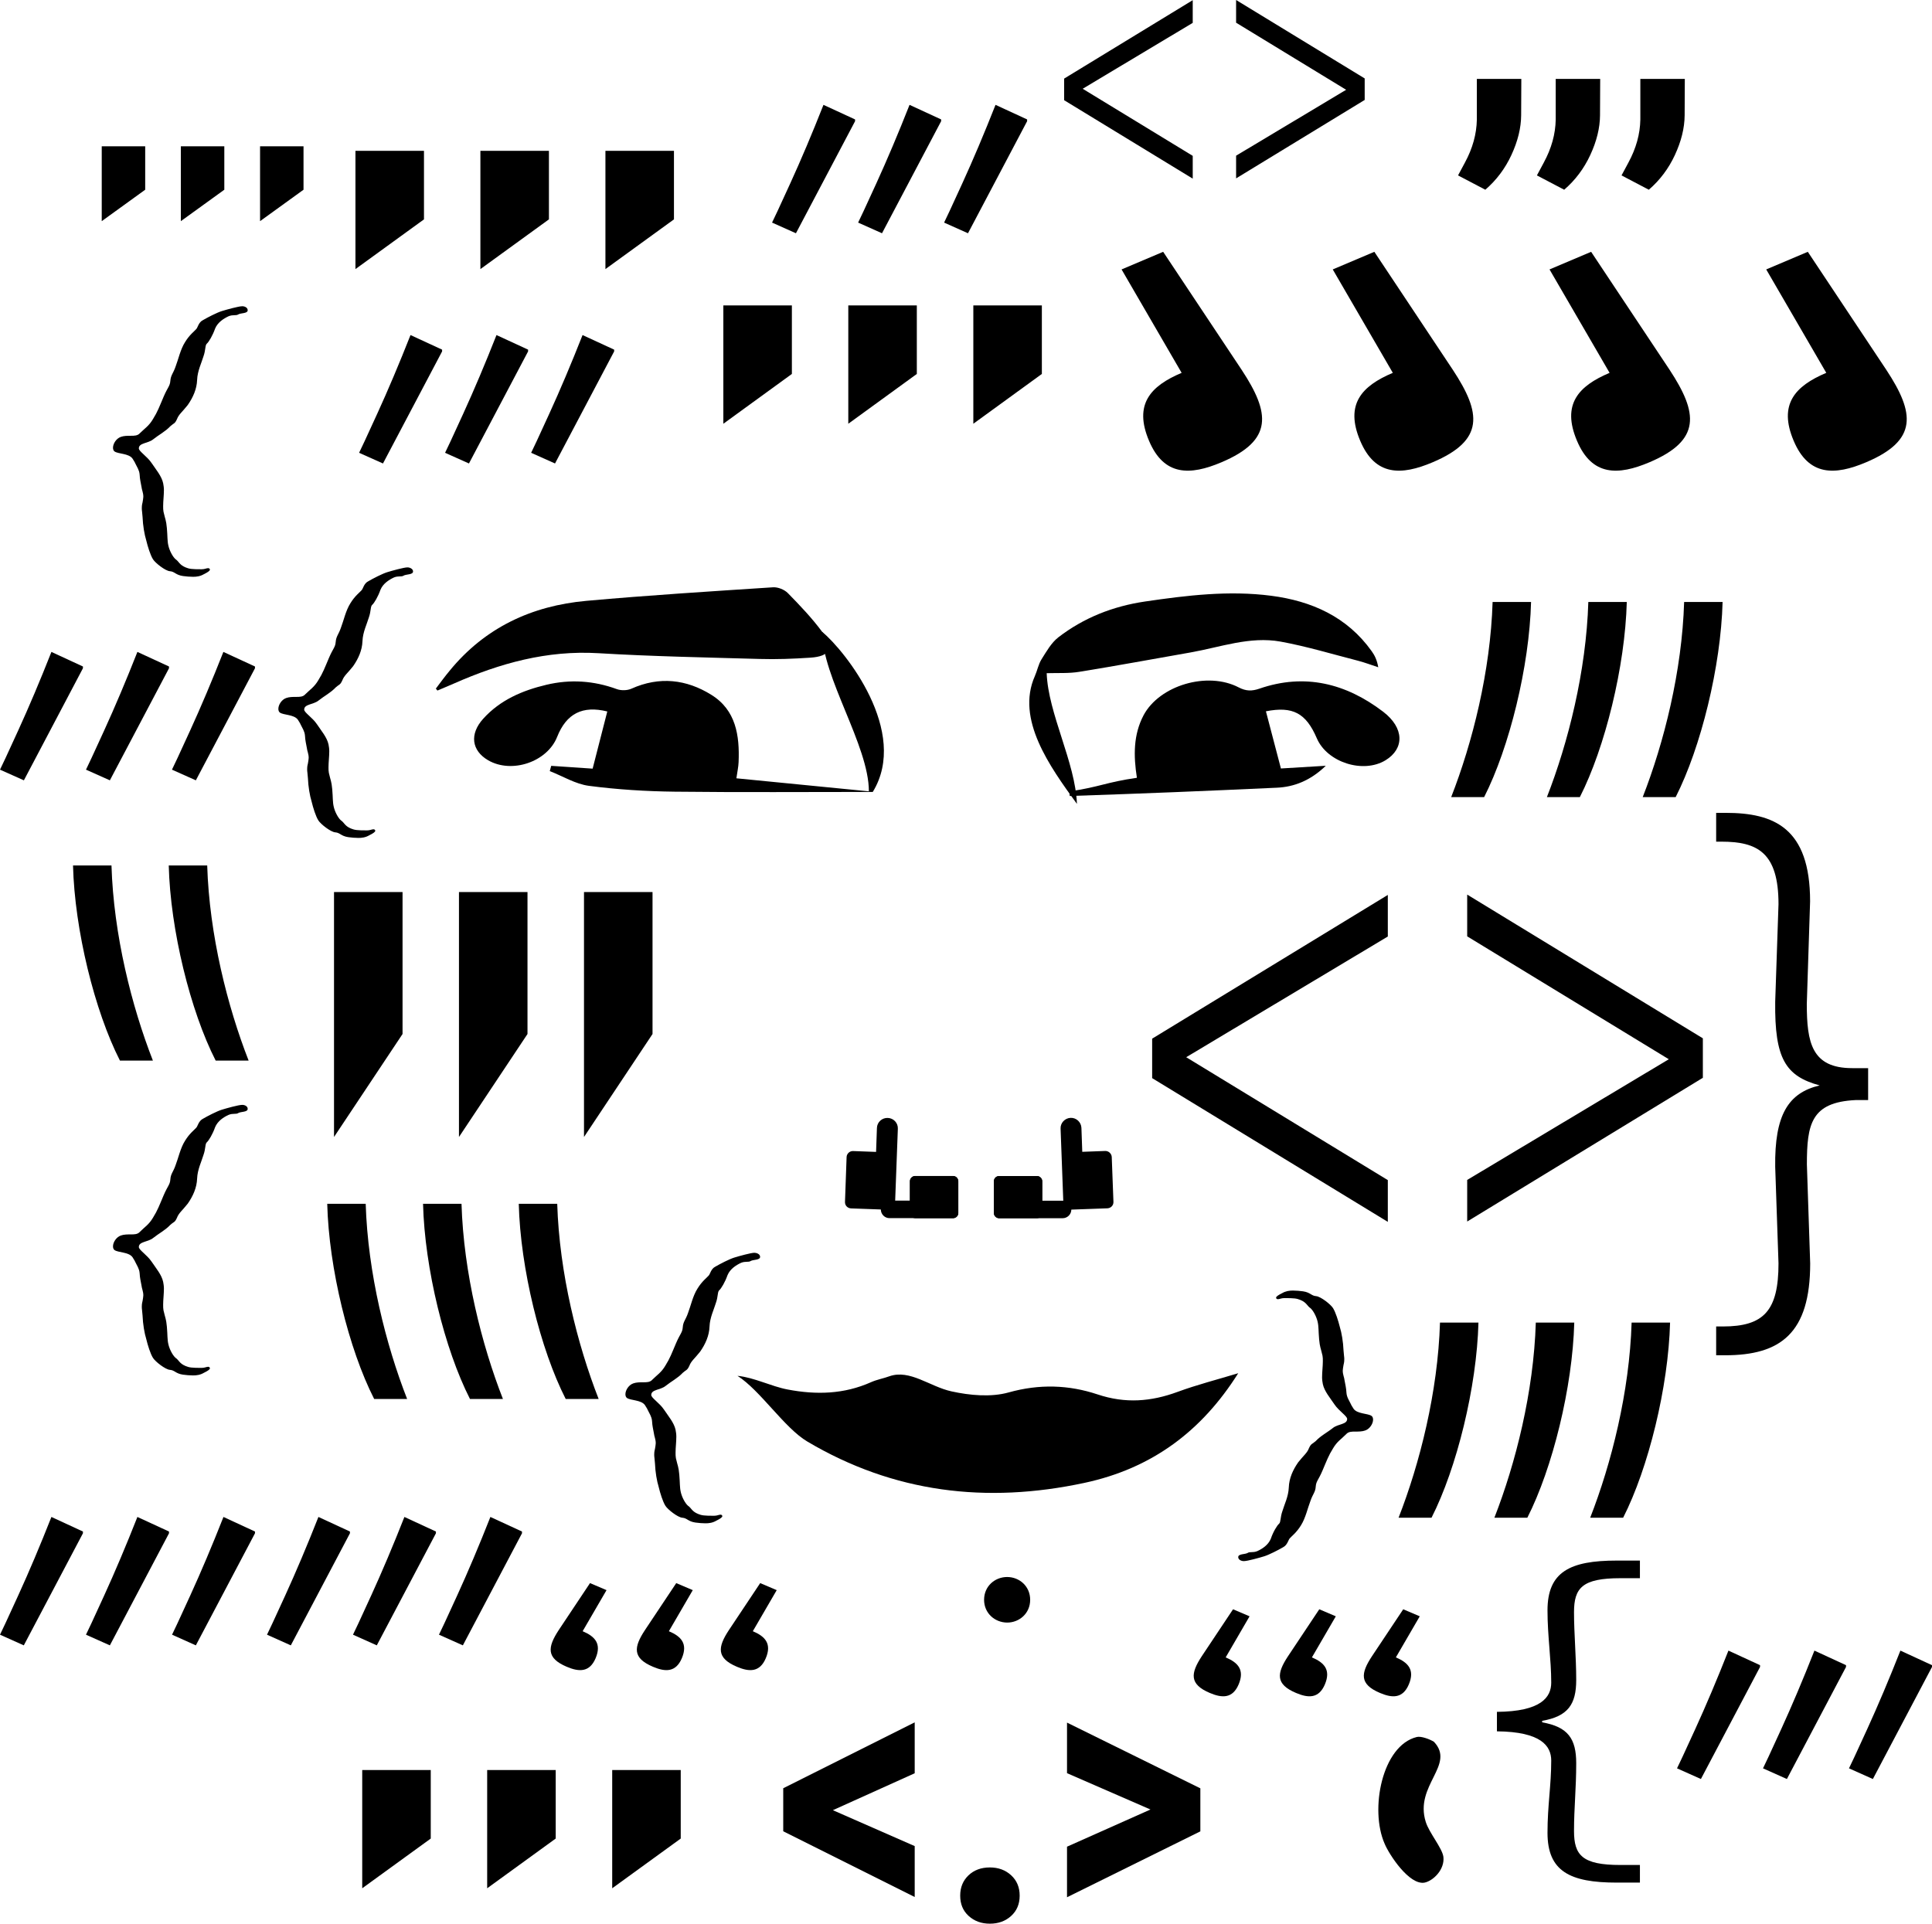 <?xml version="1.0" encoding="utf-8"?>
<!-- Generator: Adobe Illustrator 25.4.1, SVG Export Plug-In . SVG Version: 6.00 Build 0)  -->
<svg version="1.1" id="Layer_2" xmlns="http://www.w3.org/2000/svg" xmlns:xlink="http://www.w3.org/1999/xlink" x="0px" y="0px"
	 viewBox="0 0 228.07 227.12" style="enable-background:new 0 0 228.07 227.12;" xml:space="preserve">
<path d="M146.17,162.13c-4.27,6.78-10.12,11.23-18.17,12.95c-11.59,2.48-22.51,1.15-32.69-4.88c-2.71-1.6-5.54-6.03-8.25-7.76
	c1.97,0.19,3.97,1.24,5.91,1.61c3.4,0.65,6.67,0.56,9.85-0.86c0.69-0.31,1.46-0.44,2.17-0.7c2.42-0.85,4.77,1.22,7.32,1.78
	c2.17,0.48,4.68,0.71,6.75,0.13c3.63-1.02,7.11-0.9,10.5,0.23c3.29,1.1,6.31,0.86,9.46-0.3C141.3,163.49,143.7,162.88,146.17,162.13
	z"/>
<path d="M86.93,91.89c5.29,0.52,10.39,1.02,15.64,1.54c0-5.42-5.52-13.46-5.52-18.84c2.72,2.26,10.33,11.81,5.98,18.91
	c-7.84,0-15.61,0.06-23.37-0.03c-3.39-0.04-6.79-0.25-10.14-0.69c-1.59-0.21-3.08-1.14-4.62-1.74c0.06-0.21,0.11-0.41,0.17-0.62
	c1.65,0.11,3.29,0.22,4.89,0.33c0.59-2.31,1.16-4.53,1.73-6.75c-2.91-0.72-4.82,0.23-5.92,3c-1.17,2.96-5.36,4.38-8.15,2.76
	c-1.95-1.14-2.22-3.09-0.57-4.91c2-2.21,4.62-3.33,7.45-4c2.81-0.67,5.58-0.49,8.31,0.51c0.51,0.19,1.24,0.17,1.73-0.05
	c3.3-1.48,6.49-1.11,9.44,0.73c2.9,1.8,3.34,4.81,3.21,7.94C87.17,90.54,87.04,91.11,86.93,91.89z"/>
<path d="M134.21,91.83c-0.41-2.62-0.42-5.08,0.78-7.37c1.87-3.54,7.54-5.23,11.24-3.3c0.87,0.45,1.55,0.45,2.43,0.15
	c5.37-1.86,10.24-0.62,14.62,2.72c2.51,1.92,2.52,4.36,0.28,5.73c-2.64,1.61-6.89,0.25-8.11-2.59c-1.28-2.99-2.84-3.81-6.01-3.19
	c0.57,2.17,1.14,4.35,1.77,6.75c1.49-0.09,3.19-0.19,5.3-0.32c-1.83,1.77-3.77,2.5-5.77,2.59c-9.15,0.42-15.3,0.67-24.46,0.98
	c-0.01-0.18-0.03-0.36-0.04-0.54C129.89,92.9,130.54,92.36,134.21,91.83z"/>
<path d="M51.45,81.3c0.54-0.71,1.06-1.43,1.63-2.11c4.17-5.1,9.7-7.67,16.13-8.25c7.33-0.66,14.69-1.12,22.04-1.6
	c0.58-0.04,1.35,0.27,1.76,0.69c1.42,1.45,2.84,2.94,4.04,4.56c1.44,1.95,0.95,2.91-1.41,3.06c-1.98,0.13-3.98,0.21-5.96,0.15
	c-6.35-0.18-12.71-0.3-19.05-0.68c-6.04-0.36-11.61,1.18-17.04,3.58c-0.65,0.28-1.3,0.55-1.95,0.83
	C51.58,81.45,51.51,81.38,51.45,81.3z"/>
<path d="M127.13,94.91c-3.22-4.42-7.22-10-4.97-15.08c0.29-0.65,0.42-1.4,0.79-1.99c0.58-0.92,1.15-1.94,1.98-2.59
	c3.01-2.32,6.45-3.67,10.22-4.23c4.96-0.73,9.93-1.33,14.92-0.68c4.77,0.62,8.96,2.48,11.86,6.55c0.36,0.5,0.63,1.06,0.77,1.89
	c-0.8-0.26-1.58-0.56-2.39-0.77c-3.04-0.78-6.07-1.7-9.15-2.26c-3.62-0.65-7.09,0.66-10.61,1.28c-4.38,0.77-8.76,1.58-13.15,2.29
	c-1.22,0.2-2.49,0.12-3.84,0.16C123.73,84.25,126.95,90.02,127.13,94.91z"/>
<path d="M98.32,213.72l9.66,4.24v6.01l-15.52-7.76v-5.08l15.52-7.78v6.01L98.32,213.72z"/>
<path d="M113.35,223.81c0-0.97,0.32-1.76,0.97-2.39c0.65-0.62,1.49-0.94,2.53-0.94c1.01,0,1.85,0.31,2.52,0.93
	c0.67,0.62,1,1.42,1,2.4c0,1-0.34,1.79-1.01,2.4s-1.51,0.91-2.51,0.91c-1.01,0-1.84-0.31-2.51-0.92S113.35,224.79,113.35,223.81z"/>
<path d="M135.81,213.64l-9.85-4.29v-5.97l15.74,7.76v5.08L125.96,224v-5.97L135.81,213.64z"/>
<path d="M136.01,122.63l27.82-16.97v4.91l-23.8,14.25l23.8,14.51v4.93l-27.82-16.97V122.63z"/>
<path d="M201.02,127.25l-27.82,16.97v-4.91l23.8-14.25l-23.8-14.51v-4.93l27.82,16.97V127.25z"/>
<path d="M125.62,9.28l15.18-9.26V2.7l-12.99,7.78l12.99,7.92v2.69l-15.18-9.26V9.28z"/>
<path d="M161.1,11.8l-15.18,9.26v-2.68l12.99-7.78l-12.99-7.92V0l15.18,9.26V11.8z"/>
<path d="M182.68,216.39c0-3.23,0.44-5.57,0.44-8.53c0-1.72-1.19-3.4-6.41-3.45v-2.3c5.21-0.04,6.41-1.72,6.41-3.45
	c0-2.78-0.44-5.48-0.44-8.53c0-4.55,2.65-5.88,8.17-5.88h2.74v2.08h-2.3c-4.51,0-5.48,1.15-5.48,4.02c0,2.52,0.26,5.26,0.26,8
	c0,2.87-0.97,4.29-4.02,4.82v0.18c3.05,0.53,4.02,1.94,4.02,4.82c0,3-0.26,5.3-0.26,8c0,2.87,0.97,4.02,5.48,4.02h2.3v2.08h-2.74
	C185.33,222.27,182.68,220.94,182.68,216.39z"/>
<path d="M48.76,67.47c0,0.4-0.8,0.31-1.11,0.49c-0.26,0.18-0.62,0-1.15,0.22c-0.57,0.27-1.28,0.71-1.59,1.46
	c-0.27,0.79-0.75,1.59-0.97,1.77c-0.22,0.18-0.13,0.75-0.4,1.5c-0.22,0.75-0.71,1.72-0.75,2.78c-0.04,1.1-0.49,2.08-1.1,2.96
	c-0.66,0.84-1.06,1.1-1.28,1.68c-0.26,0.57-0.35,0.44-0.79,0.84c-0.58,0.62-1.37,1.02-2.03,1.55c-0.62,0.49-1.68,0.4-1.68,1.06
	c0,0.35,0.97,0.93,1.5,1.72c0.53,0.8,1.19,1.55,1.37,2.39c0.04,0.22,0.09,0.49,0.09,0.79c0,0.62-0.09,1.33-0.09,1.9
	c0,0.27,0,0.44,0.04,0.66c0.22,0.97,0.31,0.97,0.4,1.94c0.09,1.02,0.04,1.5,0.18,2.08c0.13,0.57,0.49,1.28,0.84,1.59
	c0.4,0.26,0.44,0.66,1.19,0.97c0.44,0.18,0.71,0.22,1.9,0.22c0.35,0,0.57-0.13,0.75-0.13c0.09,0,0.22,0.04,0.22,0.18
	c0,0.13-0.26,0.31-0.71,0.53c-0.44,0.26-0.88,0.31-1.28,0.31s-0.8-0.04-1.19-0.09c-0.88-0.13-0.97-0.53-1.55-0.57
	c-0.53-0.04-1.72-0.97-1.99-1.41c-0.31-0.49-0.62-1.5-0.79-2.21c-0.22-0.71-0.4-1.77-0.44-2.78c-0.04-0.62-0.09-0.75-0.09-1.02
	c0-0.18,0-0.35,0.09-0.71c0.04-0.27,0.09-0.49,0.09-0.66c0-0.49-0.18-0.8-0.22-1.19c-0.09-0.53-0.18-0.79-0.22-1.46
	c-0.04-0.49-0.31-0.88-0.53-1.33c0-0.04-0.04-0.09-0.31-0.53c-0.44-0.62-1.68-0.53-2.12-0.84c-0.13-0.09-0.18-0.27-0.18-0.44
	c0-0.49,0.4-1.1,0.93-1.28c0.35-0.13,0.79-0.13,1.19-0.13c0.4,0,0.79,0,1.06-0.31c0.57-0.57,1.06-0.84,1.55-1.68
	c0.53-0.84,0.75-1.46,1.24-2.61c0.49-1.15,0.75-1.24,0.8-1.9s0.35-0.88,0.62-1.68c0.31-0.8,0.57-2.03,1.11-2.87
	c0.53-0.88,1.15-1.33,1.33-1.55c0.18-0.18,0.26-0.8,0.8-1.06c0.53-0.31,1.63-0.88,2.21-1.06s1.99-0.57,2.39-0.57
	C48.31,66.98,48.76,67.12,48.76,67.47z"/>
<path d="M89.73,148.39c0,0.4-0.8,0.31-1.11,0.49c-0.26,0.18-0.62,0-1.15,0.22c-0.57,0.27-1.28,0.71-1.59,1.46
	c-0.27,0.79-0.75,1.59-0.97,1.77c-0.22,0.18-0.13,0.75-0.4,1.5c-0.22,0.75-0.71,1.72-0.75,2.78c-0.04,1.1-0.49,2.08-1.1,2.96
	c-0.66,0.84-1.06,1.1-1.28,1.68c-0.26,0.57-0.35,0.44-0.79,0.84c-0.58,0.62-1.37,1.02-2.03,1.55c-0.62,0.49-1.68,0.4-1.68,1.06
	c0,0.35,0.97,0.93,1.5,1.72c0.53,0.8,1.19,1.55,1.37,2.39c0.04,0.22,0.09,0.49,0.09,0.79c0,0.62-0.09,1.33-0.09,1.9
	c0,0.27,0,0.44,0.04,0.66c0.22,0.97,0.31,0.97,0.4,1.94c0.09,1.02,0.04,1.5,0.18,2.08c0.13,0.57,0.49,1.28,0.84,1.59
	c0.4,0.26,0.44,0.66,1.19,0.97c0.44,0.18,0.71,0.22,1.9,0.22c0.35,0,0.57-0.13,0.75-0.13c0.09,0,0.22,0.04,0.22,0.18
	c0,0.13-0.26,0.31-0.71,0.53c-0.44,0.26-0.88,0.31-1.28,0.31s-0.8-0.04-1.19-0.09c-0.88-0.13-0.97-0.53-1.55-0.57
	c-0.53-0.04-1.72-0.97-1.99-1.41c-0.31-0.49-0.62-1.5-0.79-2.21c-0.22-0.71-0.4-1.77-0.44-2.78c-0.04-0.62-0.09-0.75-0.09-1.02
	c0-0.18,0-0.35,0.09-0.71c0.04-0.27,0.09-0.49,0.09-0.66c0-0.49-0.18-0.8-0.22-1.19c-0.09-0.53-0.18-0.79-0.22-1.46
	c-0.04-0.49-0.31-0.88-0.53-1.33c0-0.04-0.04-0.09-0.31-0.53c-0.44-0.62-1.68-0.53-2.12-0.84c-0.13-0.09-0.18-0.27-0.18-0.44
	c0-0.49,0.4-1.1,0.93-1.28c0.35-0.13,0.79-0.13,1.19-0.13c0.4,0,0.79,0,1.06-0.31c0.57-0.57,1.06-0.84,1.55-1.68
	c0.53-0.84,0.75-1.46,1.24-2.61c0.49-1.15,0.75-1.24,0.8-1.9c0.04-0.66,0.35-0.88,0.62-1.68c0.31-0.8,0.57-2.03,1.11-2.87
	c0.53-0.88,1.15-1.33,1.33-1.55c0.18-0.18,0.26-0.8,0.8-1.06c0.53-0.31,1.63-0.88,2.21-1.06s1.99-0.57,2.39-0.57
	C89.28,147.91,89.73,148.04,89.73,148.39z"/>
<path d="M29.24,130.92c0,0.4-0.8,0.31-1.11,0.49c-0.26,0.18-0.62,0-1.15,0.22c-0.57,0.26-1.28,0.71-1.59,1.46
	c-0.27,0.79-0.75,1.59-0.97,1.77c-0.22,0.18-0.13,0.75-0.4,1.5c-0.22,0.75-0.71,1.72-0.75,2.78c-0.04,1.1-0.49,2.08-1.1,2.96
	c-0.66,0.84-1.06,1.1-1.28,1.68c-0.26,0.58-0.35,0.44-0.79,0.84c-0.58,0.62-1.37,1.02-2.03,1.55c-0.62,0.49-1.68,0.4-1.68,1.06
	c0,0.35,0.97,0.93,1.5,1.72c0.53,0.79,1.19,1.55,1.37,2.39c0.04,0.22,0.09,0.49,0.09,0.8c0,0.62-0.09,1.33-0.09,1.9
	c0,0.27,0,0.44,0.04,0.66c0.22,0.97,0.31,0.97,0.4,1.94c0.09,1.02,0.04,1.5,0.18,2.08c0.13,0.57,0.49,1.28,0.84,1.59
	c0.4,0.26,0.44,0.66,1.19,0.97c0.44,0.18,0.71,0.22,1.9,0.22c0.35,0,0.57-0.13,0.75-0.13c0.09,0,0.22,0.04,0.22,0.18
	s-0.26,0.31-0.71,0.53c-0.44,0.26-0.88,0.31-1.28,0.31s-0.8-0.04-1.19-0.09c-0.88-0.13-0.97-0.53-1.55-0.57
	c-0.53-0.04-1.72-0.97-1.99-1.41c-0.31-0.49-0.62-1.5-0.79-2.21c-0.22-0.71-0.4-1.77-0.44-2.78c-0.04-0.62-0.09-0.75-0.09-1.02
	c0-0.18,0-0.35,0.09-0.71c0.04-0.27,0.09-0.49,0.09-0.66c0-0.49-0.18-0.79-0.22-1.19c-0.09-0.53-0.18-0.79-0.22-1.46
	c-0.04-0.49-0.31-0.88-0.53-1.33c0-0.04-0.04-0.09-0.31-0.53c-0.44-0.62-1.68-0.53-2.12-0.84c-0.13-0.09-0.18-0.27-0.18-0.44
	c0-0.49,0.4-1.1,0.93-1.28c0.35-0.13,0.79-0.13,1.19-0.13c0.4,0,0.79,0,1.06-0.31c0.57-0.58,1.06-0.84,1.55-1.68
	c0.53-0.84,0.75-1.46,1.24-2.61c0.49-1.15,0.75-1.24,0.8-1.9c0.04-0.66,0.35-0.88,0.62-1.68c0.31-0.79,0.57-2.03,1.11-2.87
	c0.53-0.88,1.15-1.33,1.33-1.55c0.18-0.18,0.26-0.79,0.8-1.06c0.53-0.31,1.63-0.88,2.21-1.06s1.99-0.57,2.39-0.57
	C28.8,130.43,29.24,130.56,29.24,130.92z"/>
<path d="M29.24,36.63c0,0.4-0.8,0.31-1.11,0.49c-0.26,0.18-0.62,0-1.15,0.22c-0.57,0.27-1.28,0.71-1.59,1.46
	c-0.27,0.79-0.75,1.59-0.97,1.77c-0.22,0.18-0.13,0.75-0.4,1.5c-0.22,0.75-0.71,1.72-0.75,2.78c-0.04,1.1-0.49,2.08-1.1,2.96
	c-0.66,0.84-1.06,1.1-1.28,1.68c-0.26,0.57-0.35,0.44-0.79,0.84c-0.58,0.62-1.37,1.02-2.03,1.55c-0.62,0.49-1.68,0.4-1.68,1.06
	c0,0.35,0.97,0.93,1.5,1.72s1.19,1.55,1.37,2.39c0.04,0.22,0.09,0.49,0.09,0.8c0,0.62-0.09,1.33-0.09,1.9c0,0.27,0,0.44,0.04,0.66
	c0.22,0.97,0.31,0.97,0.4,1.94c0.09,1.02,0.04,1.5,0.18,2.08c0.13,0.57,0.49,1.28,0.84,1.59c0.4,0.26,0.44,0.66,1.19,0.97
	c0.44,0.18,0.71,0.22,1.9,0.22c0.35,0,0.57-0.13,0.75-0.13c0.09,0,0.22,0.04,0.22,0.18c0,0.13-0.26,0.31-0.71,0.53
	c-0.44,0.26-0.88,0.31-1.28,0.31s-0.8-0.04-1.19-0.09c-0.88-0.13-0.97-0.53-1.55-0.57c-0.53-0.04-1.72-0.97-1.99-1.41
	c-0.31-0.49-0.62-1.5-0.79-2.21c-0.22-0.71-0.4-1.77-0.44-2.78c-0.04-0.62-0.09-0.75-0.09-1.02c0-0.18,0-0.35,0.09-0.71
	c0.04-0.27,0.09-0.49,0.09-0.66c0-0.49-0.18-0.8-0.22-1.19c-0.09-0.53-0.18-0.79-0.22-1.46c-0.04-0.49-0.31-0.88-0.53-1.33
	c0-0.04-0.04-0.09-0.31-0.53c-0.44-0.62-1.68-0.53-2.12-0.84c-0.13-0.09-0.18-0.27-0.18-0.44c0-0.49,0.4-1.1,0.93-1.28
	c0.35-0.13,0.79-0.13,1.19-0.13c0.4,0,0.79,0,1.06-0.31c0.57-0.57,1.06-0.84,1.55-1.68c0.53-0.84,0.75-1.46,1.24-2.61
	c0.49-1.15,0.75-1.24,0.8-1.9s0.35-0.88,0.62-1.68c0.31-0.8,0.57-2.03,1.11-2.87c0.53-0.88,1.15-1.33,1.33-1.55
	c0.18-0.18,0.26-0.8,0.8-1.06c0.53-0.31,1.63-0.88,2.21-1.06s1.99-0.57,2.39-0.57C28.8,36.14,29.24,36.27,29.24,36.63z"/>
<path d="M146.17,183.84c0-0.4,0.8-0.31,1.11-0.49c0.26-0.18,0.62,0,1.15-0.22c0.57-0.26,1.28-0.71,1.59-1.46
	c0.26-0.79,0.75-1.59,0.97-1.77c0.22-0.18,0.13-0.75,0.4-1.5c0.22-0.75,0.71-1.72,0.75-2.78c0.04-1.1,0.49-2.08,1.1-2.96
	c0.66-0.84,1.06-1.1,1.28-1.68c0.27-0.58,0.35-0.44,0.8-0.84c0.57-0.62,1.37-1.02,2.03-1.55c0.62-0.49,1.68-0.4,1.68-1.06
	c0-0.35-0.97-0.93-1.5-1.72c-0.53-0.79-1.19-1.55-1.37-2.39c-0.04-0.22-0.09-0.49-0.09-0.8c0-0.62,0.09-1.33,0.09-1.9
	c0-0.27,0-0.44-0.04-0.66c-0.22-0.97-0.31-0.97-0.4-1.94c-0.09-1.02-0.04-1.5-0.18-2.08c-0.13-0.57-0.49-1.28-0.84-1.59
	c-0.4-0.26-0.44-0.66-1.19-0.97c-0.44-0.18-0.71-0.22-1.9-0.22c-0.35,0-0.57,0.13-0.75,0.13c-0.09,0-0.22-0.04-0.22-0.18
	s0.27-0.31,0.71-0.53c0.44-0.26,0.88-0.31,1.28-0.31s0.79,0.04,1.19,0.09c0.88,0.13,0.97,0.53,1.55,0.57
	c0.53,0.04,1.72,0.97,1.99,1.41c0.31,0.49,0.62,1.5,0.8,2.21c0.22,0.71,0.4,1.77,0.44,2.78c0.04,0.62,0.09,0.75,0.09,1.02
	c0,0.18,0,0.35-0.09,0.71c-0.04,0.27-0.09,0.49-0.09,0.66c0,0.49,0.18,0.79,0.22,1.19c0.09,0.53,0.18,0.79,0.22,1.46
	c0.04,0.49,0.31,0.88,0.53,1.33c0,0.04,0.04,0.09,0.31,0.53c0.44,0.62,1.68,0.53,2.12,0.84c0.13,0.09,0.18,0.27,0.18,0.44
	c0,0.49-0.4,1.1-0.93,1.28c-0.35,0.13-0.79,0.13-1.19,0.13c-0.4,0-0.79,0-1.06,0.31c-0.57,0.58-1.06,0.84-1.55,1.68
	c-0.53,0.84-0.75,1.46-1.24,2.61c-0.49,1.15-0.75,1.24-0.8,1.9c-0.04,0.66-0.35,0.88-0.62,1.68c-0.31,0.79-0.58,2.03-1.11,2.87
	c-0.53,0.88-1.15,1.33-1.33,1.55c-0.18,0.18-0.27,0.79-0.8,1.06c-0.53,0.31-1.63,0.88-2.21,1.06s-1.99,0.57-2.39,0.57
	C146.62,184.33,146.17,184.19,146.17,183.84z"/>
<path d="M116.17,188.88c0-1.61,1.28-2.69,2.72-2.69c1.44,0,2.72,1.08,2.72,2.69c0,1.61-1.28,2.69-2.72,2.69
	C117.45,191.56,116.17,190.48,116.17,188.88z"/>
<path d="M220.54,129.88h-1.5c-5.23,0.26-5.74,2.82-5.74,7.6l0.39,11.69c0,8.24-3.5,10.84-10.04,10.84h-1.06v-3.4h0.79
	c4.84,0,6.57-1.86,6.57-7.45l-0.39-11.4c-0.08-6.1,1.52-8.73,5.25-9.61c-4.03-1.1-5.33-3.16-5.25-9.88l0.39-11.52
	c0-6.09-2.47-7.38-6.74-7.38h-0.62v-3.4h1.12c5.68,0,9.97,1.75,9.97,10.45l-0.39,12.11c0,4.56,0.58,7.58,5.36,7.58h1.88V129.88z"/>
<path d="M168.31,215.11c0.4,1.28,1.94,3.09,2.08,4.11c0.18,1.5-1.19,2.83-2.21,3.05c-1.81,0.35-4.2-3.31-4.73-4.6
	c-1.77-4.02-0.31-11.58,3.8-12.59c0.49-0.13,1.55,0.26,2.03,0.57C171.85,208.39,166.94,210.78,168.31,215.11z"/>
<path d="M165.1,179.19c2.5-6.39,4.64-14.85,4.89-23.04h4.54c-0.2,7.61-2.56,17.18-5.54,23.04H165.1z"/>
<path d="M176.41,179.19c2.5-6.39,4.64-14.85,4.89-23.04h4.54c-0.2,7.61-2.56,17.18-5.54,23.04H176.41z"/>
<path d="M187.72,179.19c2.5-6.39,4.64-14.85,4.89-23.04h4.54c-0.2,7.61-2.56,17.18-5.54,23.04H187.72z"/>
<path d="M66.78,165.17c-2.99-5.86-5.35-15.43-5.54-23.04h4.54c0.25,8.19,2.39,16.65,4.89,23.04H66.78z"/>
<path d="M55.48,165.17c-2.99-5.86-5.35-15.43-5.54-23.04h4.54c0.25,8.19,2.39,16.65,4.89,23.04H55.48z"/>
<path d="M44.17,165.17c-2.99-5.86-5.35-15.43-5.54-23.04h4.54c0.25,8.19,2.39,16.65,4.89,23.04H44.17z"/>
<path d="M25.46,125.22c-2.99-5.86-5.35-15.43-5.54-23.04h4.54c0.25,8.19,2.39,16.65,4.89,23.04H25.46z"/>
<path d="M14.16,125.22c-2.99-5.86-5.35-15.43-5.54-23.04h4.54c0.25,8.19,2.39,16.65,4.89,23.04H14.16z"/>
<path d="M171.31,94.11c2.5-6.39,4.64-14.85,4.89-23.04h4.54c-0.2,7.61-2.56,17.18-5.54,23.04H171.31z"/>
<path d="M182.61,94.11c2.5-6.39,4.64-14.85,4.89-23.04h4.54c-0.2,7.61-2.56,17.18-5.54,23.04H182.61z"/>
<path d="M193.92,94.11c2.5-6.39,4.64-14.85,4.89-23.04h4.54c-0.2,7.61-2.56,17.18-5.54,23.04H193.92z"/>
<path d="M100.94,14.1v0.21l-6.98,13.23l-2.82-1.26c0.16-0.3,0.88-1.85,2.15-4.63c1.27-2.78,2.58-5.87,3.92-9.27L100.94,14.1z"/>
<path d="M111.1,14.1v0.21l-6.98,13.23l-2.82-1.26c0.16-0.3,0.88-1.85,2.15-4.63c1.27-2.78,2.58-5.87,3.92-9.27L111.1,14.1z"/>
<path d="M121.25,14.1v0.21l-6.98,13.23l-2.82-1.26c0.16-0.3,0.88-1.85,2.15-4.63c1.27-2.78,2.58-5.87,3.92-9.27L121.25,14.1z"/>
<path d="M41.31,180.82v0.21l-6.98,13.23L31.52,193c0.16-0.3,0.88-1.85,2.15-4.63c1.27-2.78,2.58-5.87,3.92-9.27L41.31,180.82z"/>
<path d="M51.46,180.82v0.21l-6.98,13.23L41.67,193c0.16-0.3,0.88-1.85,2.15-4.63c1.27-2.78,2.58-5.87,3.92-9.27L51.46,180.82z"/>
<path d="M61.62,180.82v0.21l-6.98,13.23L51.82,193c0.16-0.3,0.88-1.85,2.15-4.63c1.27-2.78,2.58-5.87,3.92-9.27L61.62,180.82z"/>
<path d="M207.77,196.6v0.21l-6.98,13.23l-2.82-1.26c0.16-0.3,0.88-1.85,2.15-4.63c1.27-2.78,2.58-5.87,3.92-9.27L207.77,196.6z"/>
<path d="M217.92,196.6v0.21l-6.98,13.23l-2.82-1.26c0.16-0.3,0.88-1.85,2.15-4.63c1.27-2.78,2.58-5.87,3.92-9.27L217.92,196.6z"/>
<path d="M228.07,196.6v0.21l-6.98,13.23l-2.82-1.26c0.16-0.3,0.88-1.85,2.15-4.63c1.27-2.78,2.58-5.87,3.92-9.27L228.07,196.6z"/>
<path d="M9.79,180.82v0.21l-6.98,13.23L0,193c0.16-0.3,0.88-1.85,2.15-4.63c1.27-2.78,2.58-5.87,3.92-9.27L9.79,180.82z"/>
<path d="M19.95,180.82v0.21l-6.98,13.23L10.15,193c0.16-0.3,0.88-1.85,2.15-4.63c1.27-2.78,2.58-5.87,3.92-9.27L19.95,180.82z"/>
<path d="M30.1,180.82v0.21l-6.98,13.23L20.31,193c0.16-0.3,0.88-1.85,2.15-4.63c1.27-2.78,2.58-5.87,3.92-9.27L30.1,180.82z"/>
<path d="M52.19,41.28v0.21l-6.98,13.23l-2.82-1.26c0.16-0.3,0.88-1.85,2.15-4.63c1.27-2.78,2.58-5.87,3.92-9.27L52.19,41.28z"/>
<path d="M62.34,41.28v0.21l-6.98,13.23l-2.82-1.26c0.16-0.3,0.88-1.85,2.15-4.63c1.27-2.78,2.58-5.87,3.92-9.27L62.34,41.28z"/>
<path d="M72.5,41.28v0.21l-6.98,13.23l-2.82-1.26c0.16-0.3,0.88-1.85,2.15-4.63c1.27-2.78,2.58-5.87,3.92-9.27L72.5,41.28z"/>
<path d="M9.79,78.69v0.21L2.82,92.13L0,90.87c0.16-0.3,0.88-1.85,2.15-4.63c1.27-2.78,2.58-5.87,3.92-9.27L9.79,78.69z"/>
<path d="M19.95,78.69v0.21l-6.98,13.23l-2.82-1.26c0.16-0.3,0.88-1.85,2.15-4.63c1.27-2.78,2.58-5.87,3.92-9.27L19.95,78.69z"/>
<path d="M30.1,78.69v0.21l-6.98,13.23l-2.82-1.26c0.16-0.3,0.88-1.85,2.15-4.63c1.27-2.78,2.58-5.87,3.92-9.27L30.1,78.69z"/>
<path d="M85.39,50.03V36.06h8.09v8.09L85.39,50.03z"/>
<path d="M100.14,50.03V36.06h8.09v8.09L100.14,50.03z"/>
<path d="M114.9,50.03V36.06h8.09v8.09L114.9,50.03z"/>
<path d="M41.96,31.77V17.81h8.09v8.09L41.96,31.77z"/>
<path d="M56.71,31.77V17.81h8.09v8.09L56.71,31.77z"/>
<path d="M71.47,31.77V17.81h8.09v8.09L71.47,31.77z"/>
<path d="M39.43,134.24v-28.92h8.09v16.76L39.43,134.24z"/>
<path d="M54.18,134.24v-28.92h8.09v16.76L54.18,134.24z"/>
<path d="M68.94,134.24v-28.92h8.09v16.76L68.94,134.24z"/>
<path d="M42.76,222.94v-13.96h8.09v8.09L42.76,222.94z"/>
<path d="M57.51,222.94v-13.96h8.09v8.09L57.51,222.94z"/>
<path d="M72.27,222.94v-13.96h8.09v8.09L72.27,222.94z"/>
<path d="M12.01,26.11v-8.84h5.13v5.13L12.01,26.11z"/>
<path d="M21.35,26.11v-8.84h5.13v5.13L21.35,26.11z"/>
<path d="M30.7,26.11v-8.84h5.13v5.13L30.7,26.11z"/>
<path d="M184.65,22.4l-3.22-1.69l0.81-1.51c0.91-1.68,1.38-3.37,1.41-5.08v-4.8h5.25l-0.02,4.29c-0.01,1.51-0.4,3.07-1.15,4.69
	S185.94,21.29,184.65,22.4z"/>
<path d="M175.34,22.4l-3.22-1.69l0.81-1.51c0.91-1.68,1.38-3.37,1.41-5.08v-4.8h5.25l-0.02,4.29c-0.01,1.51-0.4,3.07-1.15,4.69
	S176.63,21.29,175.34,22.4z"/>
<path d="M194.64,22.4l-3.22-1.69l0.81-1.51c0.91-1.68,1.38-3.37,1.41-5.08v-4.8h5.25l-0.02,4.29c-0.01,1.51-0.4,3.07-1.15,4.69
	S195.93,21.29,194.64,22.4z"/>
<g>
	<path d="M194.71,54.58c-3.68,1.56-6.78,1.66-8.55-2.54c-1.82-4.3,0.16-6.46,3.85-8.02l-7.09-12.21l4.91-2.08l9.27,13.94
		C200.45,48.77,200.85,51.98,194.71,54.58z"/>
</g>
<g>
	<path d="M220.29,54.58c-3.68,1.56-6.78,1.66-8.55-2.54c-1.82-4.3,0.16-6.46,3.85-8.02l-7.09-12.21l4.91-2.08l9.27,13.94
		C226.04,48.77,226.43,51.98,220.29,54.58z"/>
</g>
<g>
	<path d="M169.12,54.58c-3.68,1.56-6.78,1.66-8.55-2.54c-1.82-4.3,0.16-6.46,3.85-8.02l-7.09-12.21l4.91-2.08l9.27,13.94
		C174.87,48.77,175.26,51.98,169.12,54.58z"/>
</g>
<g>
	<path d="M144.19,54.58c-3.68,1.56-6.78,1.66-8.55-2.54c-1.82-4.3,0.16-6.46,3.85-8.02l-7.09-12.21l4.91-2.08l9.27,13.94
		C149.94,48.77,150.33,51.98,144.19,54.58z"/>
</g>
<g>
	<path d="M65.96,192.45l3.69-5.54l1.95,0.83l-2.82,4.85c1.47,0.62,2.25,1.48,1.53,3.19c-0.71,1.67-1.94,1.63-3.4,1.01
		C64.47,195.76,64.63,194.48,65.96,192.45z"/>
</g>
<g>
	<path d="M76.14,192.45l3.69-5.54l1.95,0.83l-2.82,4.85c1.47,0.62,2.25,1.48,1.53,3.19c-0.71,1.67-1.94,1.63-3.4,1.01
		C74.64,195.76,74.8,194.48,76.14,192.45z"/>
</g>
<g>
	<path d="M86.05,192.45l3.69-5.54l1.95,0.83l-2.82,4.85c1.47,0.62,2.25,1.48,1.53,3.19c-0.71,1.67-1.94,1.63-3.4,1.01
		C84.56,195.76,84.71,194.48,86.05,192.45z"/>
</g>
<g>
	<path d="M141.87,195.54l3.69-5.54l1.95,0.83l-2.82,4.85c1.47,0.62,2.25,1.48,1.53,3.19c-0.71,1.67-1.94,1.63-3.4,1.01
		C140.38,198.85,140.54,197.57,141.87,195.54z"/>
</g>
<g>
	<path d="M152.05,195.54l3.69-5.54l1.95,0.83l-2.82,4.85c1.47,0.62,2.25,1.48,1.53,3.19c-0.71,1.67-1.94,1.63-3.4,1.01
		C150.55,198.85,150.71,197.57,152.05,195.54z"/>
</g>
<g>
	<path d="M161.96,195.54l3.69-5.54l1.95,0.83l-2.82,4.85c1.47,0.62,2.25,1.48,1.53,3.19c-0.71,1.67-1.94,1.63-3.4,1.01
		C160.46,198.85,160.62,197.57,161.96,195.54z"/>
</g>
<g>
	<g>
		<path d="M103.98,142.79c0-0.57,0.47-1.04,1.04-1.04h2.39v-2.29c0-0.34,0.29-0.62,0.62-0.62h4.47c0.36,0,0.62,0.29,0.62,0.62v3.74
			c0,0.34-0.26,0.62-0.62,0.62h-7.49C104.45,143.83,103.98,143.36,103.98,142.79z M117.32,143.21v-3.74c0-0.34,0.29-0.62,0.62-0.62
			h4.47c0.34,0,0.62,0.29,0.62,0.62v3.74c0,0.34-0.29,0.62-0.62,0.62h-4.47C117.61,143.83,117.32,143.54,117.32,143.21z"/>
	</g>
</g>
<g>
	<g>
		<path d="M112.51,143.83h-4.47c-0.34,0-0.62-0.29-0.62-0.62v-3.74c0-0.34,0.29-0.62,0.62-0.62h4.47c0.34,0,0.62,0.29,0.62,0.62
			v3.74C113.14,143.54,112.85,143.83,112.51,143.83z M125.44,143.83h-7.49c-0.36,0-0.62-0.29-0.62-0.62v-3.74
			c0-0.34,0.26-0.62,0.62-0.62h4.47c0.34,0,0.62,0.29,0.62,0.62v2.29h2.39c0.57,0,1.04,0.47,1.04,1.04S126.01,143.83,125.44,143.83z
			"/>
	</g>
</g>
<g>
	<path d="M126.38,131.98c0.68-0.03,1.25,0.51,1.28,1.18l0.1,2.83l2.71-0.1c0.4-0.01,0.75,0.31,0.77,0.71l0.2,5.29
		c0.02,0.43-0.31,0.75-0.71,0.77l-4.43,0.16c-0.4,0.01-0.75-0.28-0.77-0.71l-0.33-8.86C125.17,132.58,125.71,132.01,126.38,131.98z"
		/>
</g>
<g>
	<path d="M105.99,133.26l-0.33,8.86c-0.02,0.43-0.37,0.73-0.77,0.71l-4.43-0.16c-0.4-0.02-0.73-0.34-0.71-0.77l0.19-5.29
		c0.01-0.4,0.37-0.73,0.77-0.71l2.71,0.1l0.1-2.83c0.02-0.68,0.6-1.21,1.28-1.18C105.48,132.01,106.02,132.58,105.99,133.26z"/>
</g>
<g>
</g>
<g>
</g>
<g>
</g>
<g>
</g>
<g>
</g>
<g>
</g>
</svg>
